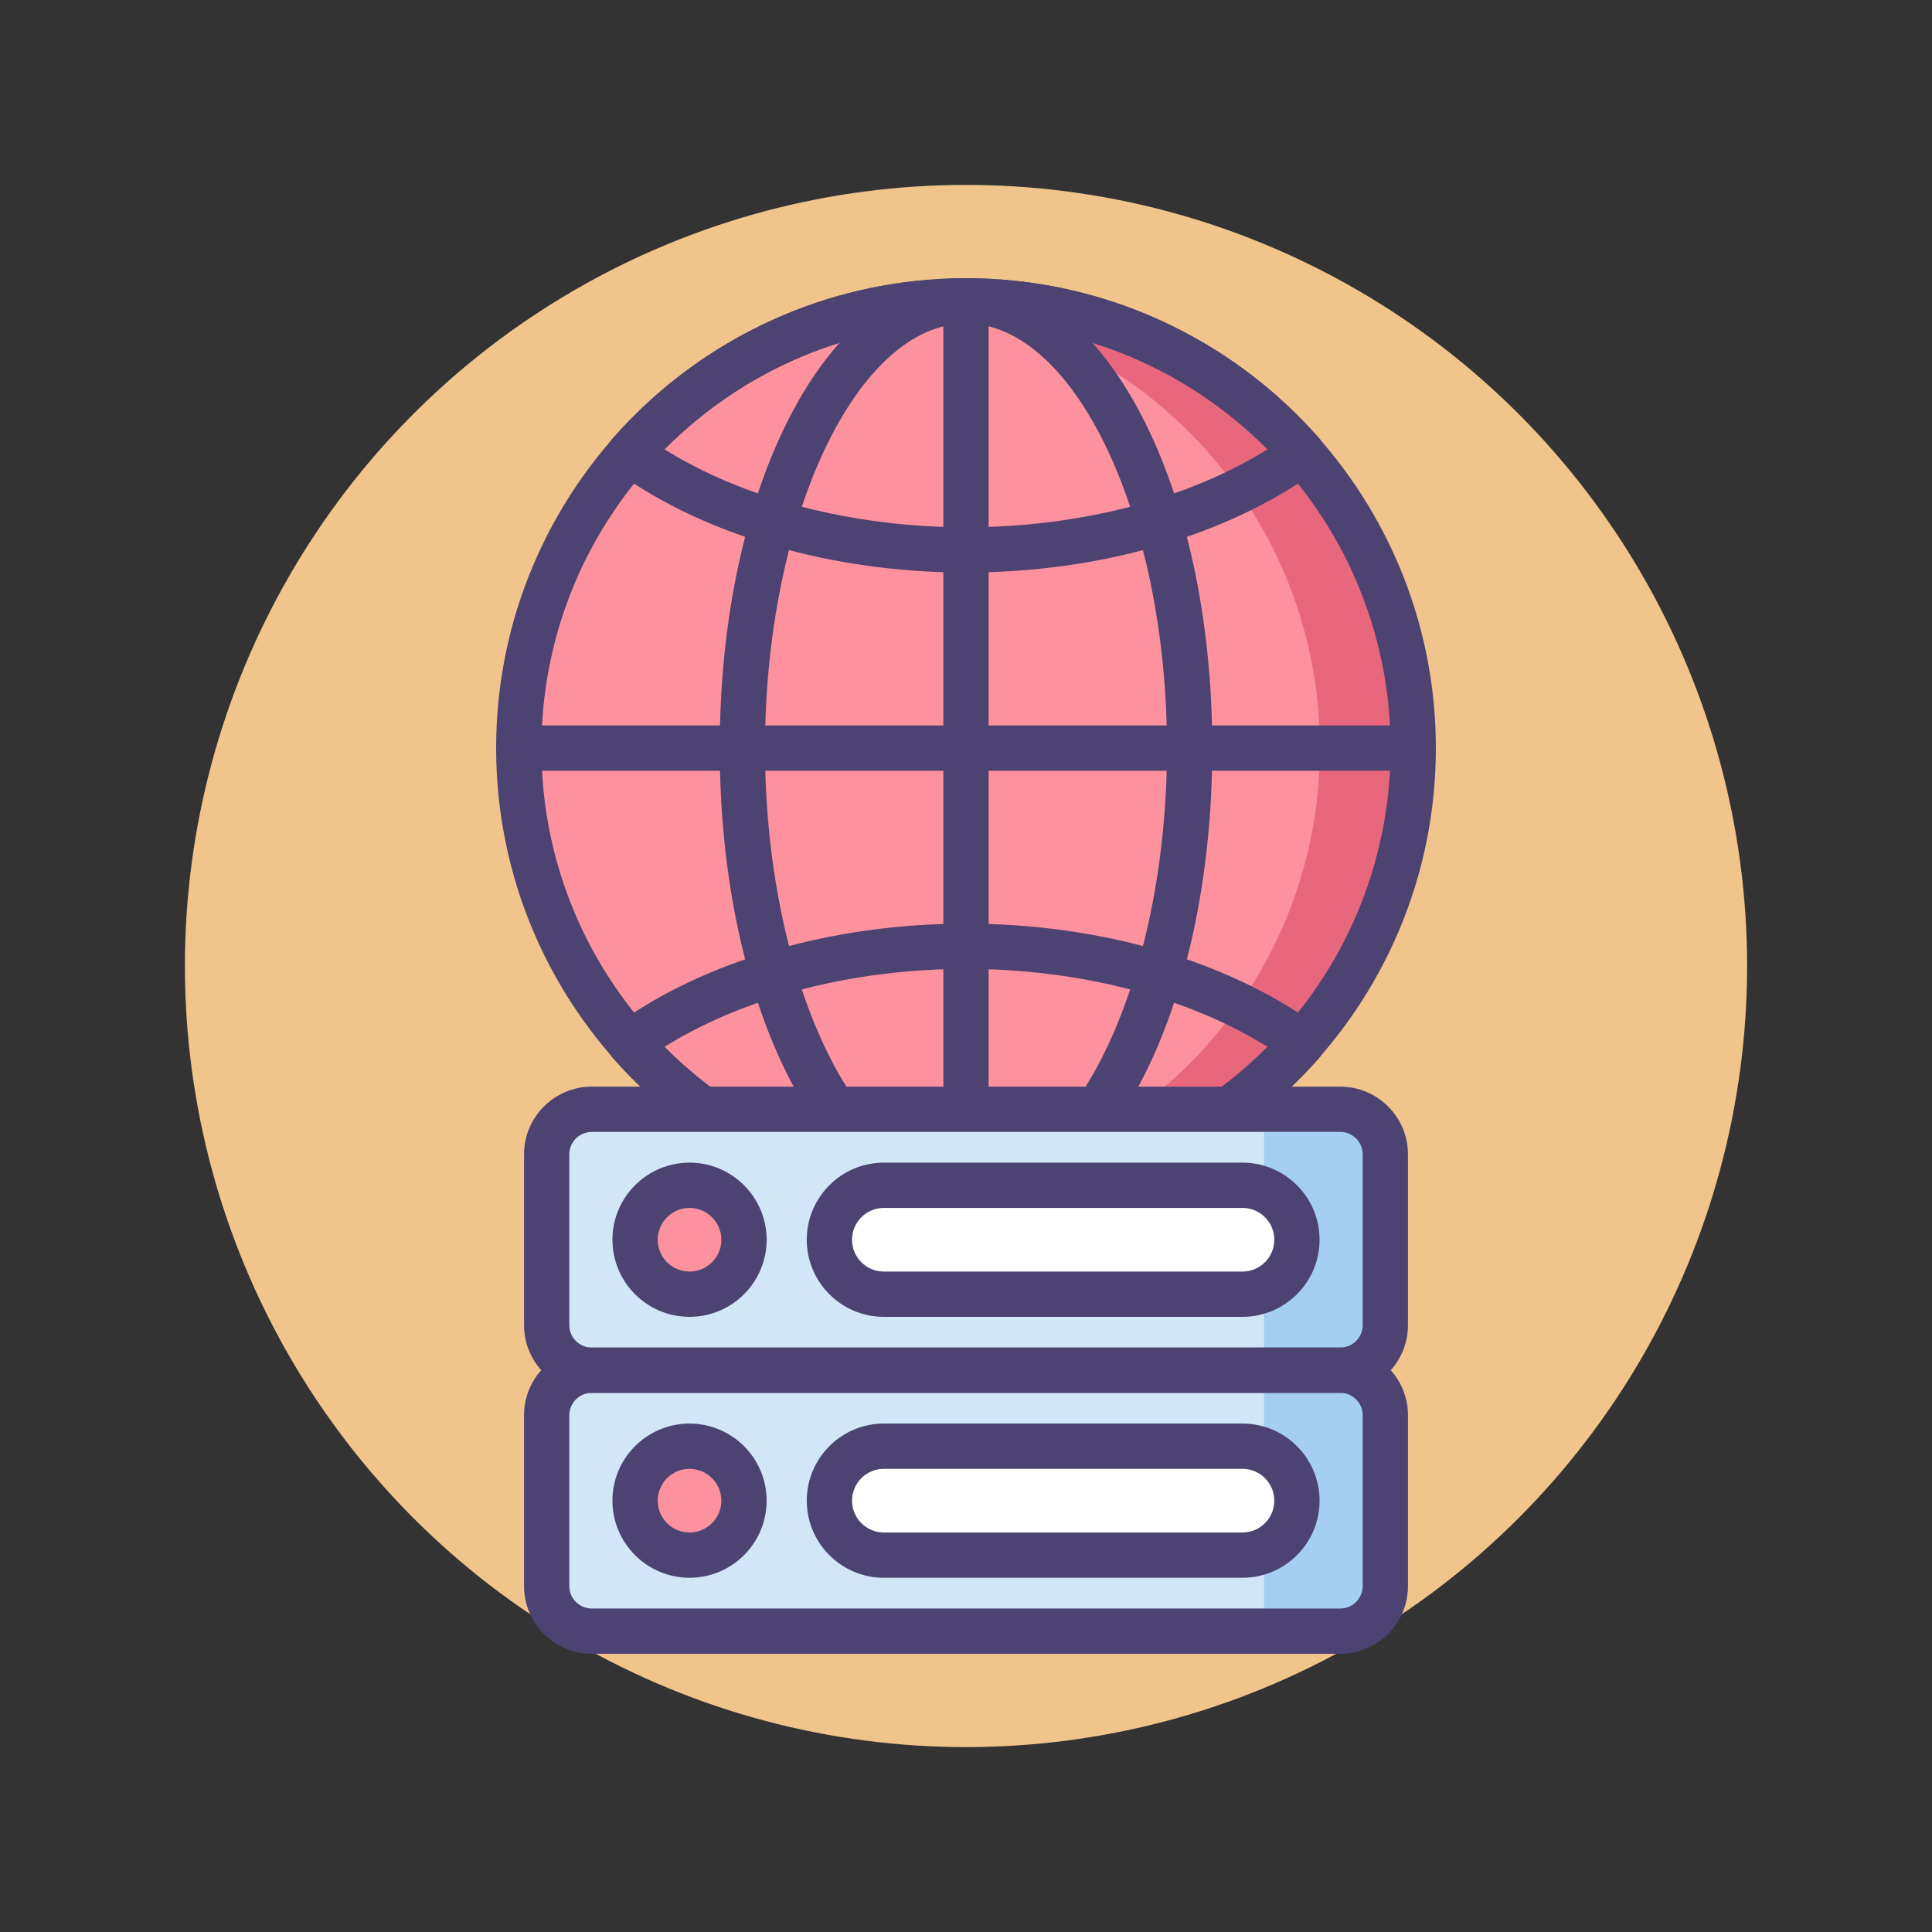 <?xml version="1.0" encoding="utf-8"?>
<!-- Generator: Adobe Illustrator 22.1.0, SVG Export Plug-In . SVG Version: 6.00 Build 0)  -->
<svg version="1.1" id="Icon_Set" xmlns="http://www.w3.org/2000/svg" xmlns:xlink="http://www.w3.org/1999/xlink" x="0px" y="0px"
	 viewBox="0 0 512 512" style="enable-background:new 0 0 512 512;" xml:space="preserve">
<rect x="0" y="0" width="512" height="512" fill="#333333" stroke="none"/>
<style type="text/css">
	.st0{fill:#F0C48A;}
	.st1{fill:#D3E6F8;}
	.st2{fill:#4C4372;}
	.st3{fill:#FD919E;}
	.st4{fill:#E8677D;}
	.st5{fill:#FFFFFF;}
	.st6{fill:#A4CFF2;}
	.st7{fill:#7BABF1;}
</style>
<g id="Database_Network">
	<g>
		<g>
			<circle class="st0" cx="256" cy="256" r="207"/>
		</g>
	</g>
	<g>
		<g>
			<g>
				<circle class="st3" cx="256" cy="198.252" r="118.518"/>
			</g>
			<g>
				<path class="st4" d="M256,79.734c-4.176,0-8.301,0.219-12.365,0.64c59.644,6.184,106.153,56.598,106.153,117.878
					c0,61.279-46.508,111.694-106.153,117.878c4.065,0.421,8.189,0.64,12.365,0.64c65.456,0,118.518-53.062,118.518-118.518
					C374.518,132.796,321.456,79.734,256,79.734z"/>
			</g>
			<g>
				<path class="st2" d="M256,322.77c-36.594,0-65.259-54.694-65.259-124.518S219.406,73.734,256,73.734
					s65.259,54.694,65.259,124.518S292.594,322.77,256,322.77z M256,85.734c-28.869,0-53.259,51.526-53.259,112.518
					S227.131,310.77,256,310.77s53.259-51.526,53.259-112.518S284.869,85.734,256,85.734z"/>
			</g>
			<g>
				<path class="st2" d="M256,322.77c-3.314,0-6-2.687-6-6V79.734c0-3.313,2.686-6,6-6s6,2.687,6,6V316.77
					C262,320.083,259.314,322.77,256,322.77z"/>
			</g>
			<g>
				<path class="st2" d="M374.518,204.252H137.482c-3.313,0-6-2.687-6-6s2.687-6,6-6h237.035c3.313,0,6,2.687,6,6
					S377.831,204.252,374.518,204.252z"/>
			</g>
			<g>
				<path class="st2" d="M256,151.729c-35.344,0-69.104-9.748-92.625-26.745c-1.37-0.99-2.258-2.512-2.448-4.19
					c-0.189-1.679,0.338-3.36,1.453-4.63C186.041,89.199,220.164,73.734,256,73.734s69.959,15.465,93.621,42.429
					c1.115,1.27,1.642,2.951,1.453,4.63c-0.19,1.679-1.079,3.2-2.448,4.19C325.104,141.98,291.344,151.729,256,151.729z
					 M176.075,119.064c21.146,13.19,49.833,20.664,79.925,20.664s58.779-7.474,79.925-20.664
					c-21.077-21.261-49.833-33.33-79.925-33.33S197.152,97.804,176.075,119.064z"/>
			</g>
			<g>
				<path class="st2" d="M256,322.77c-35.836,0-69.959-15.465-93.621-42.429c-1.115-1.27-1.642-2.951-1.453-4.63
					c0.19-1.679,1.079-3.2,2.448-4.19c23.521-16.997,57.281-26.745,92.625-26.745s69.104,9.748,92.625,26.745
					c1.37,0.99,2.258,2.512,2.448,4.19c0.189,1.679-0.338,3.36-1.453,4.63C325.959,307.305,291.836,322.77,256,322.77z
					 M176.075,277.439c21.077,21.261,49.833,33.33,79.925,33.33s58.848-12.069,79.925-33.33
					c-21.146-13.19-49.833-20.664-79.925-20.664S197.221,264.249,176.075,277.439z"/>
			</g>
			<g>
				<path class="st2" d="M256,322.77c-68.659,0-124.518-55.858-124.518-124.518S187.341,73.734,256,73.734
					s124.518,55.858,124.518,124.518S324.659,322.77,256,322.77z M256,85.734c-62.042,0-112.518,50.476-112.518,112.518
					S193.958,310.77,256,310.77s112.518-50.476,112.518-112.518S318.042,85.734,256,85.734z"/>
			</g>
		</g>
		<g>
			<g>
				<path class="st1" d="M355.183,432.266H156.817c-6.596,0-11.944-5.347-11.944-11.944v-45.26c0-6.596,5.347-11.944,11.944-11.944
					h198.366c6.596,0,11.944,5.347,11.944,11.944v45.26C367.127,426.918,361.779,432.266,355.183,432.266z"/>
			</g>
			<g>
				<path class="st1" d="M355.183,363.118H156.817c-6.596,0-11.944-5.347-11.944-11.944v-45.26c0-6.596,5.347-11.944,11.944-11.944
					h198.366c6.596,0,11.944,5.347,11.944,11.944v45.26C367.127,357.771,361.779,363.118,355.183,363.118z"/>
			</g>
			<g>
				<path class="st6" d="M355.183,293.97h-20.21v69.148h20.21c6.596,0,11.944-5.347,11.944-11.944v-45.26
					C367.127,299.318,361.779,293.97,355.183,293.97z"/>
			</g>
			<g>
				<path class="st6" d="M355.183,363.118h-20.21v69.148h20.21c6.596,0,11.944-5.347,11.944-11.944v-45.26
					C367.127,368.465,361.779,363.118,355.183,363.118z"/>
			</g>
			<g>
				<path class="st2" d="M355.183,438.266H156.817c-9.894,0-17.944-8.05-17.944-17.943v-45.261c0-9.894,8.05-17.943,17.944-17.943
					h198.366c9.894,0,17.944,8.05,17.944,17.943v45.261C373.127,430.216,365.077,438.266,355.183,438.266z M156.817,369.118
					c-3.277,0-5.944,2.666-5.944,5.943v45.261c0,3.277,2.667,5.943,5.944,5.943h198.366c3.277,0,5.944-2.666,5.944-5.943v-45.261
					c0-3.277-2.667-5.943-5.944-5.943H156.817z"/>
			</g>
			<g>
				<path class="st2" d="M355.183,369.118H156.817c-9.894,0-17.944-8.05-17.944-17.944v-45.26c0-9.895,8.05-17.944,17.944-17.944
					h198.366c9.894,0,17.944,8.05,17.944,17.944v45.26C373.127,361.068,365.077,369.118,355.183,369.118z M156.817,299.97
					c-3.277,0-5.944,2.667-5.944,5.944v45.26c0,3.277,2.667,5.944,5.944,5.944h198.366c3.277,0,5.944-2.667,5.944-5.944v-45.26
					c0-3.277-2.667-5.944-5.944-5.944H156.817z"/>
			</g>
			<g>
				<circle class="st3" cx="182.733" cy="397.692" r="14.434"/>
			</g>
			<g>
				<circle class="st3" cx="182.733" cy="328.544" r="14.434"/>
			</g>
			<g>
				<path class="st5" d="M329.267,383.258h-95.034c-7.972,0-14.434,6.462-14.434,14.434v0c0,7.972,6.462,14.434,14.434,14.434
					h95.034c7.972,0,14.434-6.462,14.434-14.434v0C343.701,389.72,337.239,383.258,329.267,383.258z"/>
			</g>
			<g>
				<path class="st5" d="M329.267,314.11h-95.034c-7.972,0-14.434,6.462-14.434,14.434v0c0,7.972,6.462,14.434,14.434,14.434h95.034
					c7.972,0,14.434-6.462,14.434-14.434v0C343.701,320.572,337.239,314.11,329.267,314.11z"/>
			</g>
			<g>
				<path class="st2" d="M329.268,418.126h-95.034c-11.267,0-20.434-9.166-20.434-20.434s9.167-20.435,20.434-20.435h95.034
					c11.267,0,20.434,9.166,20.434,20.434S340.535,418.126,329.268,418.126z M234.233,389.258c-4.65,0-8.434,3.783-8.434,8.434
					s3.783,8.435,8.434,8.435h95.034c4.65,0,8.434-3.783,8.434-8.434s-3.783-8.435-8.434-8.435H234.233z"/>
			</g>
			<g>
				<path class="st2" d="M329.268,348.978h-95.034c-11.267,0-20.434-9.166-20.434-20.434s9.167-20.434,20.434-20.434h95.034
					c11.267,0,20.434,9.166,20.434,20.434S340.535,348.978,329.268,348.978z M234.233,320.11c-4.65,0-8.434,3.783-8.434,8.434
					s3.783,8.434,8.434,8.434h95.034c4.65,0,8.434-3.783,8.434-8.434s-3.783-8.434-8.434-8.434H234.233z"/>
			</g>
			<g>
				<path class="st2" d="M182.733,418.126c-11.268,0-20.434-9.166-20.434-20.434s9.167-20.435,20.434-20.435
					c11.267,0,20.434,9.167,20.434,20.435S194,418.126,182.733,418.126z M182.733,389.258c-4.65,0-8.434,3.784-8.434,8.435
					s3.784,8.434,8.434,8.434s8.434-3.783,8.434-8.434S187.383,389.258,182.733,389.258z"/>
			</g>
			<g>
				<path class="st2" d="M182.733,348.978c-11.268,0-20.434-9.166-20.434-20.434s9.167-20.434,20.434-20.434
					c11.267,0,20.434,9.166,20.434,20.434S194,348.978,182.733,348.978z M182.733,320.11c-4.65,0-8.434,3.783-8.434,8.434
					s3.784,8.434,8.434,8.434s8.434-3.783,8.434-8.434S187.383,320.11,182.733,320.11z"/>
			</g>
		</g>
	</g>
</g>
</svg>

